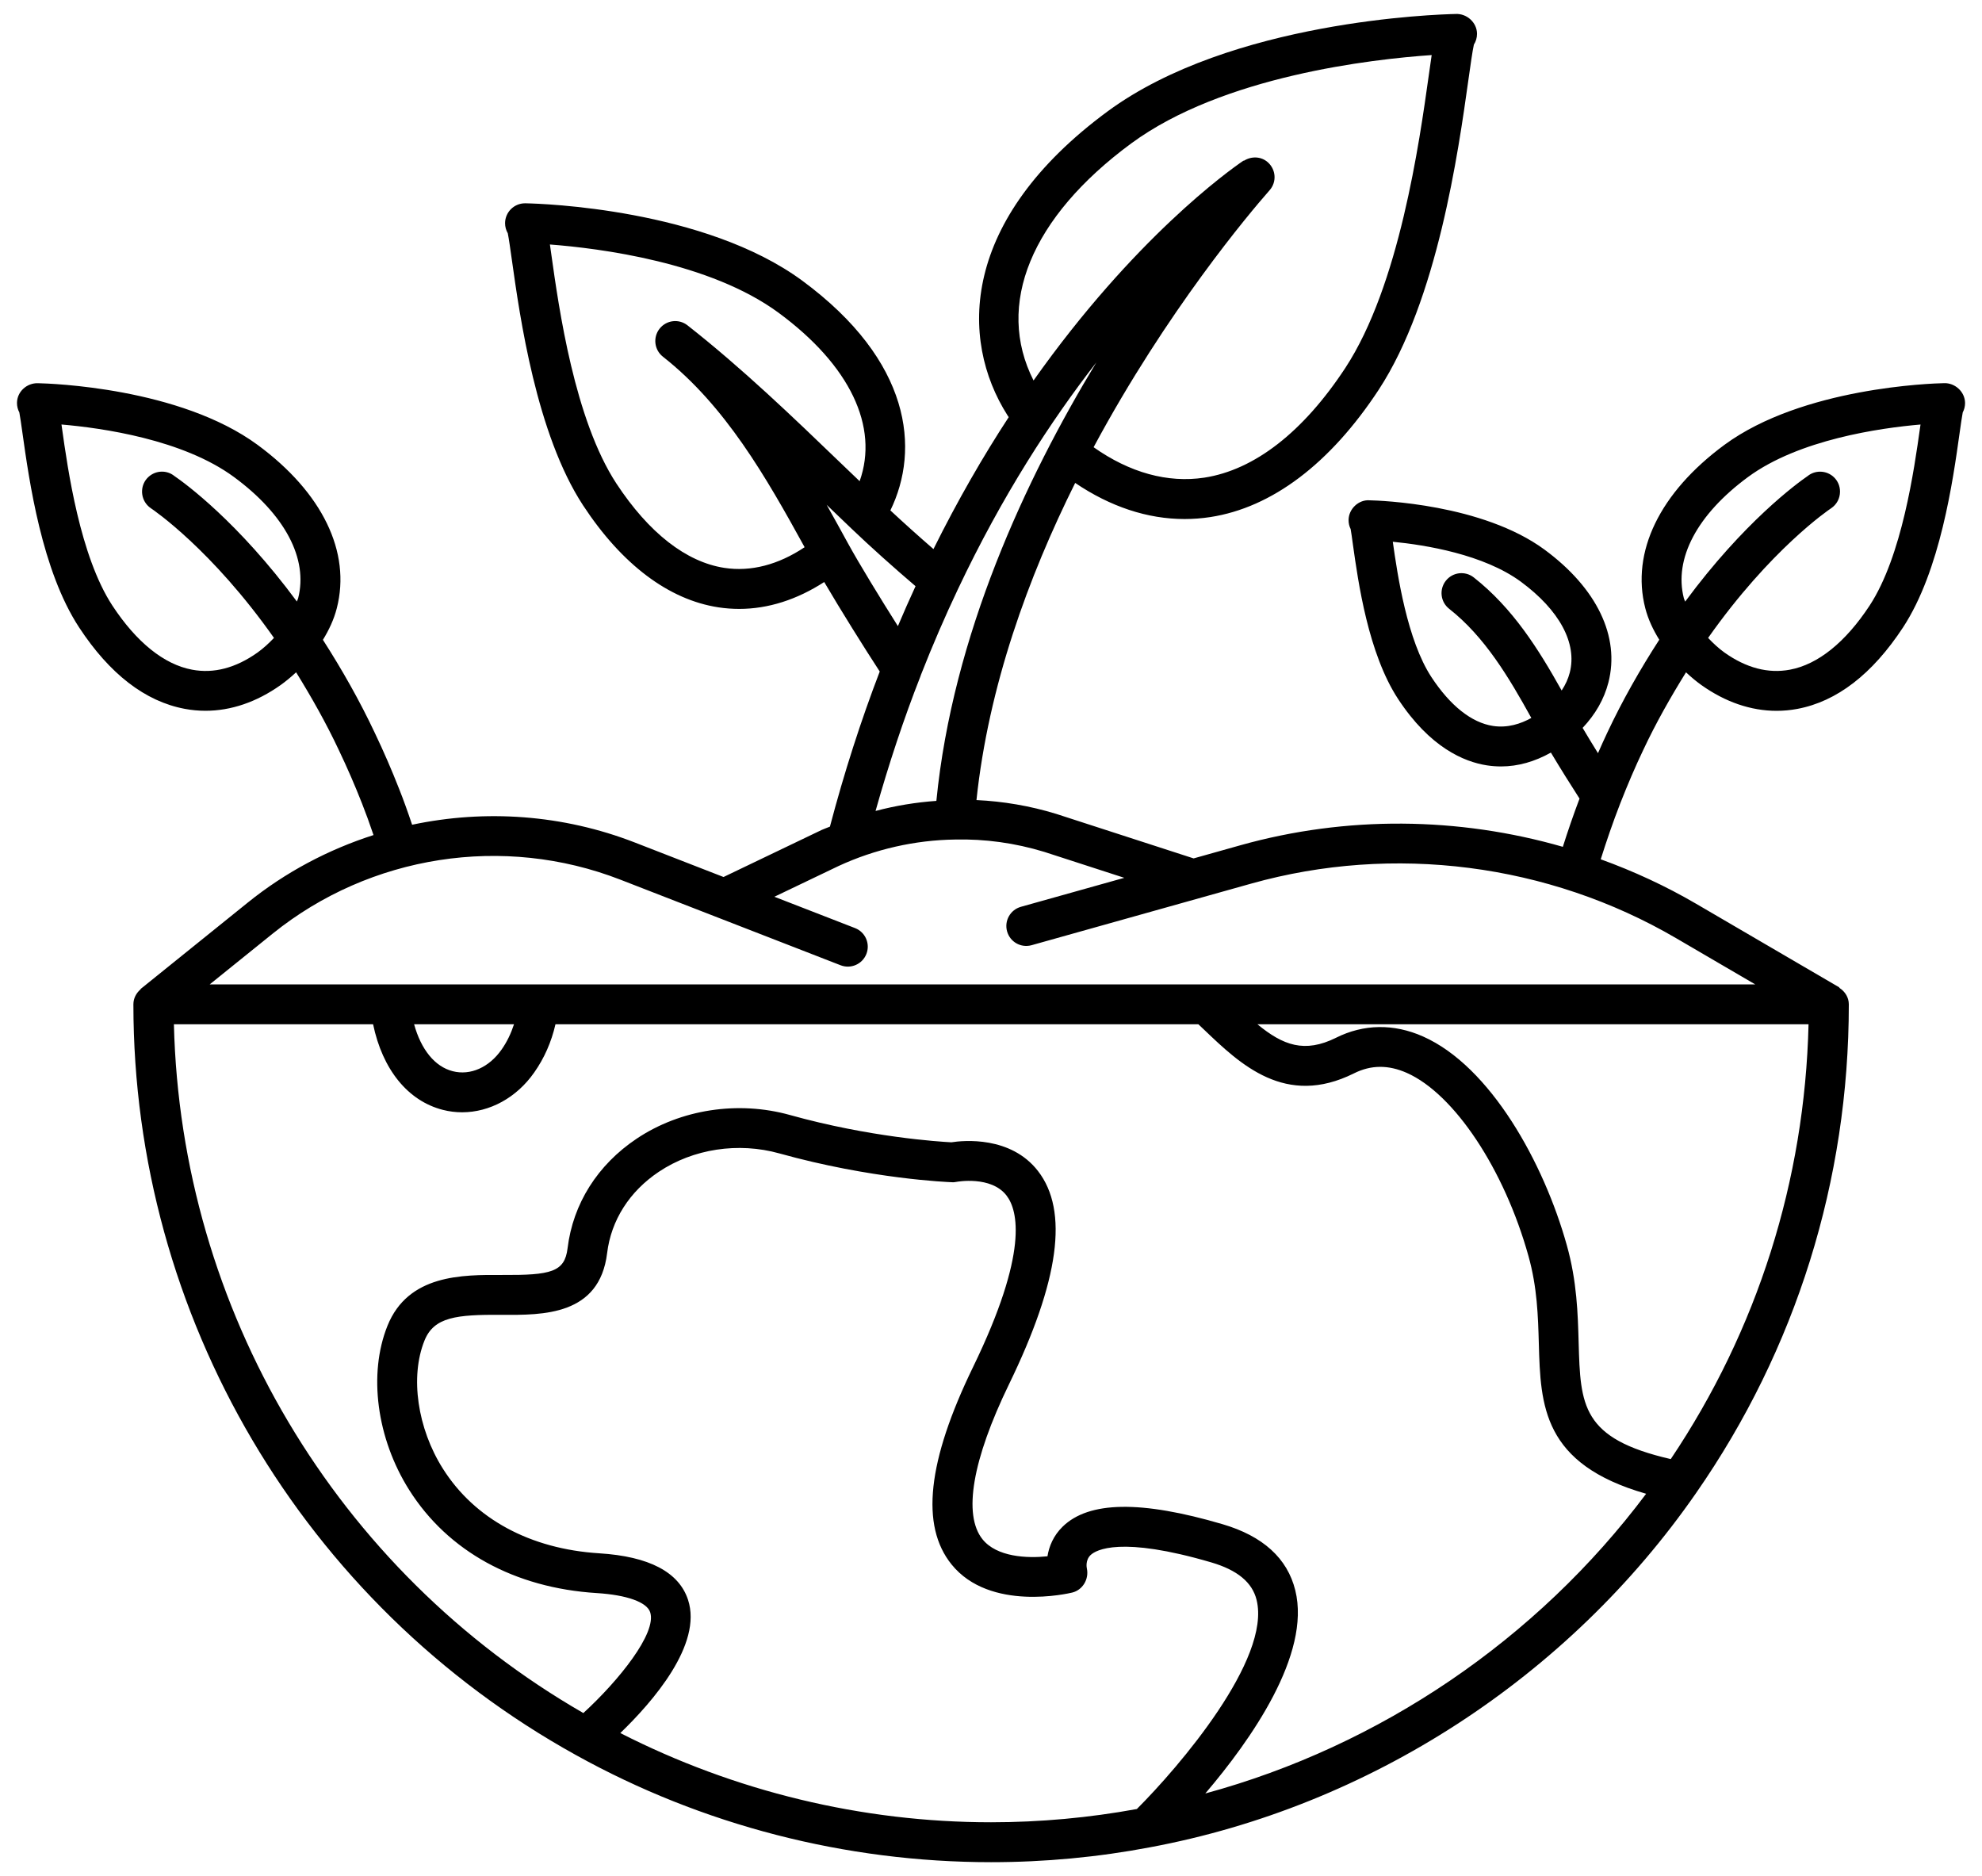 <svg width="112" height="106" viewBox="0 0 112 106" fill="none" xmlns="http://www.w3.org/2000/svg">
<path d="M109.855 21.649C109.158 21.663 101.851 21.896 97.446 25.134C93.787 27.83 92.156 31.194 92.972 34.363C93.134 34.994 93.419 35.592 93.763 36.146C92.682 37.818 91.681 39.574 90.82 41.408C90.643 41.778 90.472 42.166 90.3 42.556C89.996 42.066 89.693 41.57 89.432 41.127C90.153 40.364 90.644 39.508 90.888 38.564C91.555 35.972 90.24 33.236 87.278 31.054C83.77 28.474 77.984 28.281 77.39 28.268C76.782 28.222 76.211 28.747 76.206 29.384C76.205 29.567 76.247 29.74 76.323 29.893C76.357 30.075 76.397 30.372 76.449 30.752C76.751 32.905 77.315 36.914 79.003 39.492C80.803 42.233 82.728 43.044 84.024 43.244C84.291 43.285 84.557 43.305 84.824 43.305C85.779 43.305 86.729 43.033 87.639 42.522C88.156 43.387 88.786 44.393 89.257 45.122C88.909 46.043 88.598 46.95 88.314 47.847C82.412 46.148 76.074 46.082 70.099 47.757L67.45 48.501L59.689 45.987C58.203 45.531 56.687 45.276 55.179 45.205C55.858 38.77 58.111 32.596 60.757 27.286C62.742 28.629 64.84 29.326 66.939 29.326C67.424 29.326 67.91 29.289 68.394 29.215C71.877 28.68 75.167 26.194 77.907 22.024C81.231 16.949 82.408 8.57 82.973 4.544C83.09 3.716 83.209 2.862 83.287 2.521C83.4 2.343 83.465 2.133 83.464 1.906C83.459 1.262 82.875 0.757 82.262 0.79C81.22 0.811 69.563 1.164 62.593 6.29C54.273 12.419 54.205 19.17 56.928 23.46L57.001 23.57C55.56 25.773 54.125 28.254 52.749 31.024C51.927 30.313 51.067 29.54 50.314 28.839C51.999 25.383 51.499 20.4 45.334 15.858C39.814 11.798 30.624 11.506 29.739 11.488C29.716 11.487 29.692 11.487 29.668 11.487C29.05 11.487 28.547 11.986 28.541 12.604C28.54 12.814 28.596 13.01 28.694 13.179C28.753 13.463 28.846 14.124 28.929 14.715C29.376 17.897 30.306 24.52 32.95 28.556C35.142 31.893 37.786 33.885 40.594 34.315C40.987 34.375 41.381 34.404 41.775 34.404C43.405 34.404 45.032 33.883 46.575 32.885C47.519 34.494 48.836 36.599 49.713 37.942C48.653 40.702 47.706 43.643 46.898 46.706C46.744 46.773 46.584 46.823 46.432 46.893L40.886 49.552L35.871 47.602C31.807 46.024 27.429 45.722 23.288 46.599C23.032 45.837 22.793 45.173 22.552 44.569C22.135 43.506 21.687 42.472 21.183 41.416C20.329 39.6 19.332 37.842 18.248 36.151C18.588 35.598 18.87 35.001 19.032 34.366C19.848 31.197 18.218 27.833 14.557 25.137C10.154 21.9 2.845 21.667 2.15 21.652C1.521 21.63 0.964 22.126 0.96 22.765C0.959 22.96 1.007 23.144 1.093 23.304C1.138 23.532 1.206 24.021 1.268 24.46C1.65 27.175 2.359 32.23 4.47 35.45C6.2 38.086 8.207 39.632 10.436 40.05C10.826 40.124 11.218 40.16 11.611 40.16C13.057 40.16 14.506 39.666 15.861 38.704C16.142 38.503 16.439 38.26 16.733 37.986C17.61 39.405 18.434 40.863 19.145 42.377C19.629 43.391 20.056 44.377 20.456 45.394C20.668 45.929 20.882 46.518 21.107 47.182C18.56 47.999 16.143 49.27 14.002 50.997L7.955 55.871C7.946 55.879 7.944 55.897 7.936 55.906C7.698 56.112 7.538 56.407 7.538 56.748C7.538 74.368 17.12 90.622 32.543 99.162C39.672 103.122 47.786 105.216 56.005 105.216C59.034 105.216 62.056 104.932 64.984 104.375C77.376 102.068 88.627 94.768 95.849 84.351C101.491 76.235 104.474 66.69 104.474 56.749C104.474 56.355 104.26 56.026 103.954 55.825C103.94 55.812 103.935 55.787 103.918 55.778L95.84 51.061C94.118 50.056 92.312 49.224 90.455 48.551C90.783 47.511 91.139 46.471 91.558 45.393C91.989 44.295 92.412 43.309 92.858 42.375C93.574 40.849 94.4 39.394 95.274 37.987C95.573 38.267 95.869 38.512 96.145 38.708C97.499 39.671 98.948 40.163 100.394 40.163C100.786 40.163 101.179 40.127 101.569 40.053C103.798 39.636 105.805 38.088 107.537 35.451C109.645 32.232 110.355 27.179 110.735 24.464C110.798 24.022 110.866 23.533 110.911 23.304C110.996 23.144 111.044 22.961 111.043 22.766C111.035 22.125 110.464 21.626 109.855 21.649ZM88.705 38.004C88.613 38.361 88.458 38.695 88.247 39.015C86.938 36.678 85.49 34.362 83.281 32.626C82.792 32.241 82.084 32.325 81.7 32.816C81.316 33.305 81.4 34.014 81.889 34.397C83.9 35.977 85.265 38.271 86.533 40.565C85.93 40.901 85.188 41.141 84.367 41.017C83.155 40.831 81.951 39.875 80.887 38.257C79.517 36.167 78.972 32.506 78.705 30.61C80.555 30.791 83.839 31.322 85.943 32.868C88.124 34.476 89.132 36.347 88.705 38.004ZM16.847 33.803C16.832 33.861 16.795 33.925 16.776 33.986C13.46 29.495 10.458 27.308 9.853 26.894C9.43 26.553 8.812 26.564 8.393 26.944C7.932 27.362 7.905 28.081 8.323 28.541C8.384 28.608 8.454 28.67 8.531 28.72C8.675 28.816 11.96 31.046 15.482 36.043C15.194 36.346 14.886 36.631 14.552 36.87C13.323 37.742 12.078 38.071 10.849 37.837C9.268 37.541 7.712 36.287 6.35 34.216C4.517 31.417 3.828 26.507 3.497 24.148C3.489 24.093 3.482 24.038 3.474 23.985C5.764 24.181 10.333 24.828 13.219 26.95C16.1 29.07 17.422 31.568 16.847 33.803ZM63.927 8.101C69.114 4.288 77.541 3.342 80.902 3.111C80.853 3.44 80.8 3.811 80.742 4.229C80.2 8.094 79.071 16.135 76.023 20.788C73.644 24.409 70.888 26.553 68.052 26.988C65.983 27.302 63.834 26.706 61.798 25.268C65.958 17.525 70.655 11.991 71.683 10.819C71.686 10.815 71.69 10.812 71.694 10.81C71.697 10.809 71.695 10.805 71.697 10.802C71.712 10.784 71.734 10.76 71.747 10.745C72.156 10.279 72.105 9.576 71.638 9.164C71.258 8.83 70.716 8.82 70.303 9.076C70.289 9.082 70.269 9.074 70.258 9.083C69.425 9.649 64.09 13.461 58.404 21.498C56.237 17.232 58.248 12.283 63.927 8.101ZM37.461 20.154C40.991 22.928 43.29 26.957 45.468 30.918C43.983 31.91 42.431 32.316 40.933 32.086C38.774 31.755 36.663 30.106 34.831 27.319C32.466 23.707 31.583 17.421 31.158 14.402C31.128 14.193 31.101 13.997 31.075 13.814C33.866 14.028 40.114 14.814 43.996 17.671C48.038 20.648 49.673 24.114 48.577 27.188C48.238 26.861 47.896 26.537 47.557 26.211C44.799 23.558 41.946 20.813 38.852 18.384C38.363 17.997 37.655 18.083 37.271 18.573C36.887 19.062 36.971 19.77 37.461 20.154ZM47.917 30.697C47.516 29.965 47.124 29.252 46.714 28.524C47.183 28.976 47.654 29.429 48.125 29.876C49.134 30.843 50.529 32.093 51.736 33.12C51.397 33.856 51.064 34.606 50.739 35.376C49.738 33.794 48.549 31.851 47.917 30.697ZM52.01 38.221C52.022 38.192 52.032 38.161 52.041 38.13C52.701 36.448 53.404 34.822 54.131 33.291C56.634 28 59.384 23.783 61.953 20.478C57.961 27.063 53.837 35.886 52.913 45.251C51.755 45.333 50.605 45.521 49.476 45.821C50.223 43.168 51.069 40.615 52.01 38.221ZM64.242 102.212C61.549 102.705 58.78 102.961 56.002 102.961C48.701 102.961 41.5 101.209 35.053 97.92C36.874 96.163 39.711 92.917 38.879 90.389C38.363 88.823 36.676 87.94 33.862 87.764C29.958 87.519 26.82 85.822 25.026 82.981C23.584 80.698 23.165 77.792 23.985 75.749C24.523 74.406 25.794 74.274 28.352 74.289C30.682 74.307 33.878 74.332 34.308 70.801C34.533 68.948 35.571 67.316 37.231 66.207C39.173 64.909 41.719 64.521 44.042 65.17C49.236 66.619 53.605 66.791 53.788 66.797C53.873 66.807 53.964 66.793 54.047 66.778C54.063 66.773 56.006 66.414 56.879 67.551C57.522 68.391 58.133 70.764 54.989 77.234C52.404 82.555 52.005 86.204 53.77 88.392C55.941 91.08 60.402 90.028 60.59 89.982C61.184 89.837 61.547 89.216 61.417 88.62C61.407 88.573 61.324 88.148 61.633 87.858C61.935 87.577 63.322 86.775 68.448 88.278C69.925 88.712 70.763 89.406 71.008 90.397C71.839 93.749 66.619 99.839 64.242 102.212ZM68.11 101.334C70.683 98.316 74.091 93.479 73.195 89.856C72.748 88.045 71.364 86.788 69.083 86.119C64.485 84.767 61.53 84.813 60.049 86.258C59.523 86.77 59.279 87.38 59.191 87.933C58.034 88.054 56.328 87.976 55.521 86.972C54.413 85.593 54.944 82.484 57.016 78.216C59.863 72.356 60.399 68.414 58.655 66.164C57.116 64.178 54.44 64.434 53.761 64.542C53.066 64.506 49.135 64.254 44.648 63.002C41.702 62.178 38.461 62.678 35.981 64.334C33.766 65.814 32.378 68.013 32.073 70.528C31.909 71.875 31.14 72.054 28.371 72.037C26.141 72.027 23.066 71.994 21.894 74.912C20.802 77.635 21.285 81.274 23.123 84.185C25.313 87.651 29.078 89.721 33.723 90.011C35.424 90.118 36.552 90.522 36.74 91.093C37.129 92.274 34.948 94.975 32.964 96.79C18.982 88.736 10.22 73.978 9.827 57.873H21.083C21.613 60.42 23.04 62.201 25.024 62.709C25.385 62.802 25.751 62.846 26.114 62.846C27.667 62.846 29.189 62.028 30.19 60.593C30.758 59.787 31.159 58.874 31.389 57.872H67.717C67.827 57.975 67.937 58.079 68.047 58.184C70.093 60.14 72.637 62.574 76.507 60.648C77.473 60.164 78.451 60.157 79.499 60.621C82.179 61.81 85.005 66.065 86.372 70.97C86.867 72.739 86.913 74.356 86.957 75.92C87.054 79.414 87.163 82.724 93.021 84.4C86.849 92.639 77.981 98.651 68.11 101.334ZM23.4 57.872H29.046C28.877 58.389 28.649 58.869 28.346 59.299C27.639 60.311 26.582 60.781 25.583 60.525C24.567 60.265 23.795 59.299 23.4 57.872ZM94.412 82.441C89.371 81.283 89.307 79.418 89.207 75.857C89.162 74.237 89.111 72.397 88.54 70.363C87.242 65.708 84.227 60.255 80.412 58.562C78.758 57.828 77.058 57.855 75.501 58.633C73.719 59.518 72.504 59.067 71.054 57.872H102.198C101.987 66.694 99.309 75.148 94.412 82.441ZM94.702 53.001L99.186 55.62H11.85L15.411 52.749C20.925 48.306 28.451 47.139 35.05 49.7L47.502 54.539C48.083 54.764 48.735 54.476 48.96 53.896C49.185 53.316 48.897 52.663 48.319 52.439L43.759 50.668L47.388 48.93C49.439 47.981 51.711 47.465 53.97 47.435C55.66 47.395 57.363 47.63 59.012 48.133L63.533 49.598L57.69 51.236C57.09 51.404 56.741 52.026 56.909 52.625C57.077 53.224 57.696 53.574 58.298 53.404L70.707 49.924C78.749 47.669 87.493 48.793 94.702 53.001ZM108.502 24.149C108.17 26.508 107.482 31.418 105.65 34.215C104.288 36.288 102.732 37.541 101.151 37.837C99.921 38.07 98.675 37.741 97.448 36.87C97.119 36.635 96.811 36.347 96.523 36.043C100.046 31.043 103.329 28.814 103.474 28.718C103.788 28.51 103.976 28.158 103.976 27.782V27.77C103.976 27.148 103.471 26.65 102.849 26.65C102.584 26.65 102.342 26.741 102.15 26.896C101.541 27.314 98.538 29.503 95.227 33.991C95.206 33.929 95.168 33.863 95.153 33.803C94.578 31.568 95.901 29.07 98.781 26.95C101.659 24.834 106.234 24.183 108.526 23.986C108.518 24.039 108.509 24.093 108.502 24.149Z" fill="black"/>
</svg>
